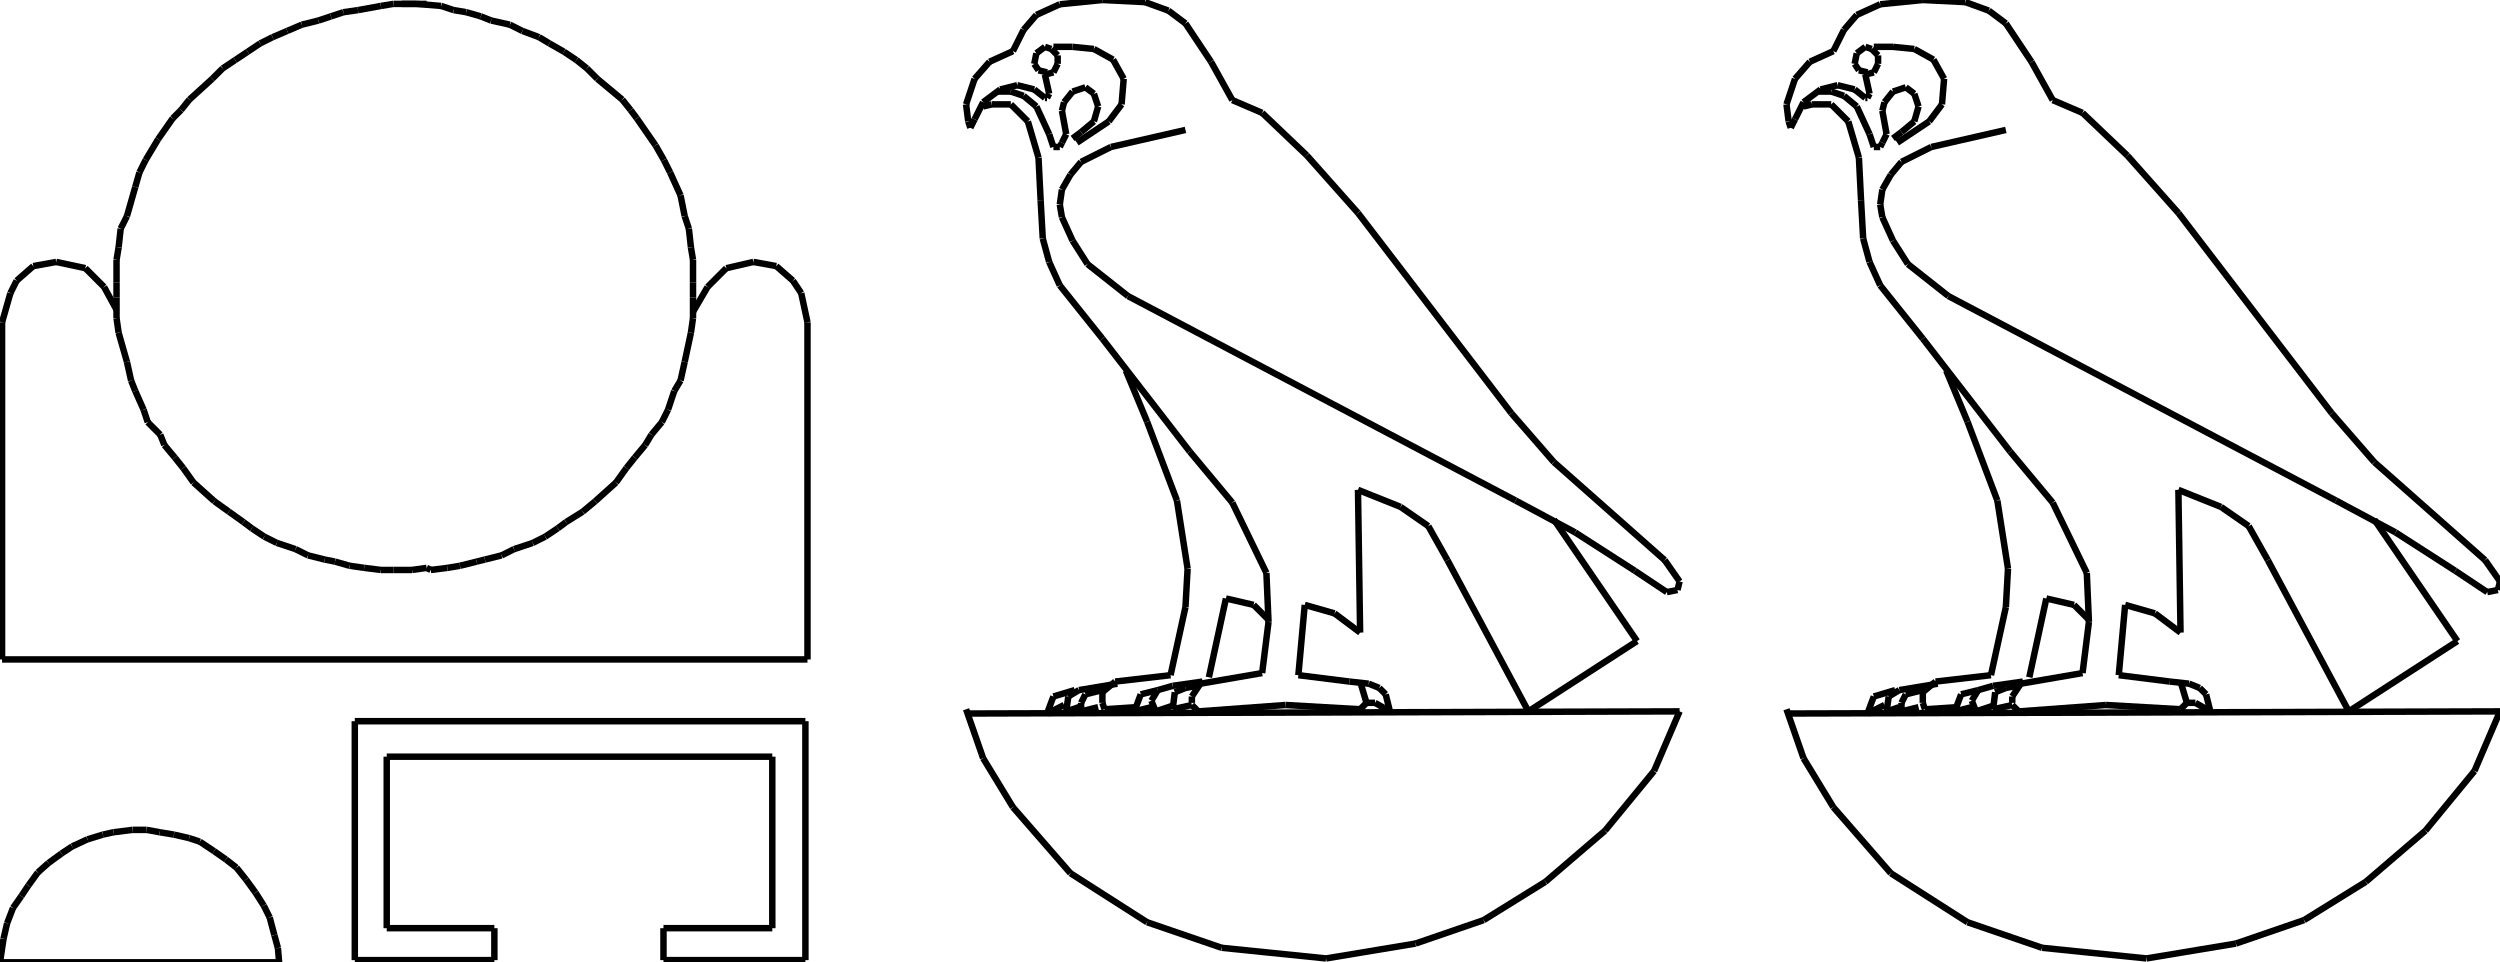 <?xml version="1.0" encoding="iso-8859-1"?>
<!-- Generator: Adobe Illustrator 16.0.1, SVG Export Plug-In . SVG Version: 6.00 Build 0)  -->
<!DOCTYPE svg PUBLIC "-//W3C//DTD SVG 1.1//EN" "http://www.w3.org/Graphics/SVG/1.1/DTD/svg11.dtd">
<svg version="1.1" id="Ebene_1" xmlns="http://www.w3.org/2000/svg" xmlns:xlink="http://www.w3.org/1999/xlink" x="0px" y="0px"
	 width="386.339px" height="148.713px" viewBox="0 0 386.339 148.713" style="enable-background:new 0 0 386.339 148.713;"
	 xml:space="preserve">
<g>
	<line style="fill:none;stroke:#000000;stroke-miterlimit:1;" x1="107.095" y1="48.197" x2="109.346" y2="44.338"/>
	<line style="fill:none;stroke:#000000;stroke-miterlimit:1;" x1="109.346" y1="44.338" x2="112.241" y2="41.443"/>
	<line style="fill:none;stroke:#000000;stroke-miterlimit:1;" x1="112.241" y1="41.443" x2="116.421" y2="40.479"/>
	<line style="fill:none;stroke:#000000;stroke-miterlimit:1;" x1="116.421" y1="40.479" x2="119.959" y2="41.122"/>
	<line style="fill:none;stroke:#000000;stroke-miterlimit:1;" x1="119.959" y1="41.122" x2="122.532" y2="43.373"/>
	<line style="fill:none;stroke:#000000;stroke-miterlimit:1;" x1="122.532" y1="43.373" x2="123.818" y2="45.303"/>
	<line style="fill:none;stroke:#000000;stroke-miterlimit:1;" x1="123.818" y1="45.303" x2="124.783" y2="49.805"/>
	<line style="fill:none;stroke:#000000;stroke-miterlimit:1;" x1="124.783" y1="49.805" x2="124.783" y2="101.906"/>
	<line style="fill:none;stroke:#000000;stroke-miterlimit:1;" x1="124.783" y1="101.906" x2="0.32" y2="101.906"/>
	<line style="fill:none;stroke:#000000;stroke-miterlimit:1;" x1="0.32" y1="101.906" x2="0.32" y2="49.805"/>
	<line style="fill:none;stroke:#000000;stroke-miterlimit:1;" x1="0.32" y1="49.805" x2="1.606" y2="45.303"/>
	<line style="fill:none;stroke:#000000;stroke-miterlimit:1;" x1="1.606" y1="45.303" x2="2.571" y2="43.373"/>
	<line style="fill:none;stroke:#000000;stroke-miterlimit:1;" x1="2.571" y1="43.373" x2="5.145" y2="41.122"/>
	<line style="fill:none;stroke:#000000;stroke-miterlimit:1;" x1="5.145" y1="41.122" x2="8.682" y2="40.479"/>
	<line style="fill:none;stroke:#000000;stroke-miterlimit:1;" x1="8.682" y1="40.479" x2="13.185" y2="41.443"/>
	<line style="fill:none;stroke:#000000;stroke-miterlimit:1;" x1="13.185" y1="41.443" x2="16.079" y2="44.338"/>
	<line style="fill:none;stroke:#000000;stroke-miterlimit:1;" x1="16.079" y1="44.338" x2="18.009" y2="47.875"/>
	<line style="fill:none;stroke:#000000;stroke-miterlimit:1;" x1="65.929" y1="0.599" x2="63.034" y2="0.599"/>
	<line style="fill:none;stroke:#000000;stroke-miterlimit:1;" x1="63.034" y1="0.599" x2="60.783" y2="0.599"/>
	<line style="fill:none;stroke:#000000;stroke-miterlimit:1;" x1="60.783" y1="0.599" x2="58.853" y2="0.92"/>
	<line style="fill:none;stroke:#000000;stroke-miterlimit:1;" x1="58.853" y1="0.92" x2="55.315" y2="1.563"/>
	<line style="fill:none;stroke:#000000;stroke-miterlimit:1;" x1="55.315" y1="1.563" x2="53.064" y2="1.885"/>
	<line style="fill:none;stroke:#000000;stroke-miterlimit:1;" x1="53.064" y1="1.885" x2="51.135" y2="2.528"/>
	<line style="fill:none;stroke:#000000;stroke-miterlimit:1;" x1="51.135" y1="2.528" x2="49.205" y2="3.172"/>
	<line style="fill:none;stroke:#000000;stroke-miterlimit:1;" x1="49.205" y1="3.172" x2="46.632" y2="3.815"/>
	<line style="fill:none;stroke:#000000;stroke-miterlimit:1;" x1="46.632" y1="3.815" x2="44.381" y2="4.78"/>
	<line style="fill:none;stroke:#000000;stroke-miterlimit:1;" x1="44.381" y1="4.78" x2="42.129" y2="5.745"/>
	<line style="fill:none;stroke:#000000;stroke-miterlimit:1;" x1="42.129" y1="5.745" x2="40.2" y2="6.709"/>
	<line style="fill:none;stroke:#000000;stroke-miterlimit:1;" x1="40.2" y1="6.709" x2="38.27" y2="7.996"/>
	<line style="fill:none;stroke:#000000;stroke-miterlimit:1;" x1="38.27" y1="7.996" x2="36.34" y2="9.282"/>
	<line style="fill:none;stroke:#000000;stroke-miterlimit:1;" x1="36.34" y1="9.282" x2="34.411" y2="10.569"/>
	<line style="fill:none;stroke:#000000;stroke-miterlimit:1;" x1="34.411" y1="10.569" x2="32.803" y2="12.177"/>
	<line style="fill:none;stroke:#000000;stroke-miterlimit:1;" x1="32.803" y1="12.177" x2="29.265" y2="15.393"/>
	<line style="fill:none;stroke:#000000;stroke-miterlimit:1;" x1="29.265" y1="15.393" x2="27.979" y2="17.001"/>
	<line style="fill:none;stroke:#000000;stroke-miterlimit:1;" x1="27.979" y1="17.001" x2="26.692" y2="18.288"/>
	<line style="fill:none;stroke:#000000;stroke-miterlimit:1;" x1="26.692" y1="18.288" x2="24.441" y2="21.503"/>
	<line style="fill:none;stroke:#000000;stroke-miterlimit:1;" x1="24.441" y1="21.503" x2="22.511" y2="24.72"/>
	<line style="fill:none;stroke:#000000;stroke-miterlimit:1;" x1="22.511" y1="24.72" x2="21.546" y2="26.649"/>
	<line style="fill:none;stroke:#000000;stroke-miterlimit:1;" x1="21.546" y1="26.649" x2="20.903" y2="28.9"/>
	<line style="fill:none;stroke:#000000;stroke-miterlimit:1;" x1="20.903" y1="28.9" x2="19.617" y2="33.403"/>
	<line style="fill:none;stroke:#000000;stroke-miterlimit:1;" x1="19.617" y1="33.403" x2="18.652" y2="35.333"/>
	<line style="fill:none;stroke:#000000;stroke-miterlimit:1;" x1="18.652" y1="35.333" x2="18.33" y2="38.227"/>
	<line style="fill:none;stroke:#000000;stroke-miterlimit:1;" x1="18.33" y1="38.227" x2="18.009" y2="40.157"/>
	<line style="fill:none;stroke:#000000;stroke-miterlimit:1;" x1="18.009" y1="40.157" x2="18.009" y2="43.695"/>
	<line style="fill:none;stroke:#000000;stroke-miterlimit:1;" x1="18.009" y1="43.695" x2="18.009" y2="45.946"/>
	<line style="fill:none;stroke:#000000;stroke-miterlimit:1;" x1="18.009" y1="45.946" x2="18.009" y2="49.162"/>
	<line style="fill:none;stroke:#000000;stroke-miterlimit:1;" x1="18.009" y1="49.162" x2="18.33" y2="51.413"/>
	<line style="fill:none;stroke:#000000;stroke-miterlimit:1;" x1="18.33" y1="51.413" x2="19.617" y2="55.916"/>
	<line style="fill:none;stroke:#000000;stroke-miterlimit:1;" x1="19.617" y1="55.916" x2="20.26" y2="58.81"/>
	<line style="fill:none;stroke:#000000;stroke-miterlimit:1;" x1="20.26" y1="58.81" x2="20.903" y2="60.418"/>
	<line style="fill:none;stroke:#000000;stroke-miterlimit:1;" x1="20.903" y1="60.418" x2="22.189" y2="63.313"/>
	<line style="fill:none;stroke:#000000;stroke-miterlimit:1;" x1="22.189" y1="63.313" x2="22.833" y2="65.243"/>
	<line style="fill:none;stroke:#000000;stroke-miterlimit:1;" x1="22.833" y1="65.243" x2="24.763" y2="67.172"/>
	<line style="fill:none;stroke:#000000;stroke-miterlimit:1;" x1="24.763" y1="67.172" x2="25.406" y2="68.78"/>
	<line style="fill:none;stroke:#000000;stroke-miterlimit:1;" x1="25.406" y1="68.78" x2="27.014" y2="70.71"/>
	<line style="fill:none;stroke:#000000;stroke-miterlimit:1;" x1="27.014" y1="70.71" x2="28.3" y2="72.318"/>
	<line style="fill:none;stroke:#000000;stroke-miterlimit:1;" x1="28.3" y1="72.318" x2="29.908" y2="74.569"/>
	<line style="fill:none;stroke:#000000;stroke-miterlimit:1;" x1="29.908" y1="74.569" x2="33.125" y2="77.463"/>
	<line style="fill:none;stroke:#000000;stroke-miterlimit:1;" x1="33.125" y1="77.463" x2="35.375" y2="79.072"/>
	<line style="fill:none;stroke:#000000;stroke-miterlimit:1;" x1="35.375" y1="79.072" x2="37.627" y2="80.68"/>
	<line style="fill:none;stroke:#000000;stroke-miterlimit:1;" x1="37.627" y1="80.68" x2="38.914" y2="81.645"/>
	<line style="fill:none;stroke:#000000;stroke-miterlimit:1;" x1="38.914" y1="81.645" x2="40.843" y2="82.932"/>
	<line style="fill:none;stroke:#000000;stroke-miterlimit:1;" x1="40.843" y1="82.932" x2="42.773" y2="83.896"/>
	<line style="fill:none;stroke:#000000;stroke-miterlimit:1;" x1="42.773" y1="83.896" x2="45.667" y2="84.861"/>
	<line style="fill:none;stroke:#000000;stroke-miterlimit:1;" x1="45.667" y1="84.861" x2="47.597" y2="85.826"/>
	<line style="fill:none;stroke:#000000;stroke-miterlimit:1;" x1="47.597" y1="85.826" x2="50.17" y2="86.469"/>
	<line style="fill:none;stroke:#000000;stroke-miterlimit:1;" x1="50.17" y1="86.469" x2="51.778" y2="86.791"/>
	<line style="fill:none;stroke:#000000;stroke-miterlimit:1;" x1="51.778" y1="86.791" x2="54.029" y2="87.434"/>
	<line style="fill:none;stroke:#000000;stroke-miterlimit:1;" x1="54.029" y1="87.434" x2="56.28" y2="87.756"/>
	<line style="fill:none;stroke:#000000;stroke-miterlimit:1;" x1="56.28" y1="87.756" x2="58.853" y2="88.076"/>
	<line style="fill:none;stroke:#000000;stroke-miterlimit:1;" x1="58.853" y1="88.076" x2="60.783" y2="88.076"/>
	<line style="fill:none;stroke:#000000;stroke-miterlimit:1;" x1="60.783" y1="88.076" x2="63.677" y2="88.076"/>
	<line style="fill:none;stroke:#000000;stroke-miterlimit:1;" x1="63.677" y1="88.076" x2="65.929" y2="87.756"/>
	<line style="fill:none;stroke:#000000;stroke-miterlimit:1;" x1="65.929" y1="87.756" x2="66.572" y2="88.076"/>
	<line style="fill:none;stroke:#000000;stroke-miterlimit:1;" x1="66.572" y1="88.076" x2="69.145" y2="87.756"/>
	<line style="fill:none;stroke:#000000;stroke-miterlimit:1;" x1="69.145" y1="87.756" x2="71.074" y2="87.434"/>
	<line style="fill:none;stroke:#000000;stroke-miterlimit:1;" x1="71.074" y1="87.434" x2="73.647" y2="86.791"/>
	<line style="fill:none;stroke:#000000;stroke-miterlimit:1;" x1="73.647" y1="86.791" x2="74.934" y2="86.469"/>
	<line style="fill:none;stroke:#000000;stroke-miterlimit:1;" x1="74.934" y1="86.469" x2="77.507" y2="85.826"/>
	<line style="fill:none;stroke:#000000;stroke-miterlimit:1;" x1="77.507" y1="85.826" x2="79.437" y2="84.861"/>
	<line style="fill:none;stroke:#000000;stroke-miterlimit:1;" x1="79.437" y1="84.861" x2="82.331" y2="83.896"/>
	<line style="fill:none;stroke:#000000;stroke-miterlimit:1;" x1="82.331" y1="83.896" x2="84.26" y2="82.932"/>
	<line style="fill:none;stroke:#000000;stroke-miterlimit:1;" x1="84.26" y1="82.932" x2="86.19" y2="81.645"/>
	<line style="fill:none;stroke:#000000;stroke-miterlimit:1;" x1="86.19" y1="81.645" x2="87.477" y2="80.68"/>
	<line style="fill:none;stroke:#000000;stroke-miterlimit:1;" x1="87.477" y1="80.68" x2="90.049" y2="79.072"/>
	<line style="fill:none;stroke:#000000;stroke-miterlimit:1;" x1="90.049" y1="79.072" x2="91.979" y2="77.463"/>
	<line style="fill:none;stroke:#000000;stroke-miterlimit:1;" x1="91.979" y1="77.463" x2="95.195" y2="74.569"/>
	<line style="fill:none;stroke:#000000;stroke-miterlimit:1;" x1="95.195" y1="74.569" x2="96.803" y2="72.318"/>
	<line style="fill:none;stroke:#000000;stroke-miterlimit:1;" x1="96.803" y1="72.318" x2="98.09" y2="70.71"/>
	<line style="fill:none;stroke:#000000;stroke-miterlimit:1;" x1="98.09" y1="70.71" x2="99.698" y2="68.78"/>
	<line style="fill:none;stroke:#000000;stroke-miterlimit:1;" x1="99.698" y1="68.78" x2="100.663" y2="67.172"/>
	<line style="fill:none;stroke:#000000;stroke-miterlimit:1;" x1="100.663" y1="67.172" x2="102.271" y2="65.243"/>
	<line style="fill:none;stroke:#000000;stroke-miterlimit:1;" x1="102.271" y1="65.243" x2="103.235" y2="63.313"/>
	<line style="fill:none;stroke:#000000;stroke-miterlimit:1;" x1="103.235" y1="63.313" x2="104.2" y2="60.418"/>
	<line style="fill:none;stroke:#000000;stroke-miterlimit:1;" x1="104.2" y1="60.418" x2="105.165" y2="58.81"/>
	<line style="fill:none;stroke:#000000;stroke-miterlimit:1;" x1="105.165" y1="58.81" x2="105.809" y2="55.916"/>
	<line style="fill:none;stroke:#000000;stroke-miterlimit:1;" x1="105.809" y1="55.916" x2="106.773" y2="51.413"/>
	<line style="fill:none;stroke:#000000;stroke-miterlimit:1;" x1="106.773" y1="51.413" x2="107.095" y2="49.162"/>
	<line style="fill:none;stroke:#000000;stroke-miterlimit:1;" x1="107.095" y1="49.162" x2="107.095" y2="45.946"/>
	<line style="fill:none;stroke:#000000;stroke-miterlimit:1;" x1="107.095" y1="45.946" x2="107.095" y2="43.695"/>
	<line style="fill:none;stroke:#000000;stroke-miterlimit:1;" x1="107.095" y1="43.695" x2="107.095" y2="40.157"/>
	<line style="fill:none;stroke:#000000;stroke-miterlimit:1;" x1="107.095" y1="40.157" x2="106.773" y2="38.227"/>
	<line style="fill:none;stroke:#000000;stroke-miterlimit:1;" x1="106.773" y1="38.227" x2="106.452" y2="35.333"/>
	<line style="fill:none;stroke:#000000;stroke-miterlimit:1;" x1="106.452" y1="35.333" x2="105.809" y2="33.403"/>
	<line style="fill:none;stroke:#000000;stroke-miterlimit:1;" x1="105.809" y1="33.403" x2="105.165" y2="30.187"/>
	<line style="fill:none;stroke:#000000;stroke-miterlimit:1;" x1="105.165" y1="30.187" x2="103.557" y2="26.649"/>
	<line style="fill:none;stroke:#000000;stroke-miterlimit:1;" x1="103.557" y1="26.649" x2="102.592" y2="24.72"/>
	<line style="fill:none;stroke:#000000;stroke-miterlimit:1;" x1="102.592" y1="24.72" x2="101.306" y2="22.468"/>
	<line style="fill:none;stroke:#000000;stroke-miterlimit:1;" x1="101.306" y1="22.468" x2="98.411" y2="18.288"/>
	<line style="fill:none;stroke:#000000;stroke-miterlimit:1;" x1="98.411" y1="18.288" x2="97.446" y2="17.001"/>
	<line style="fill:none;stroke:#000000;stroke-miterlimit:1;" x1="97.446" y1="17.001" x2="96.16" y2="15.393"/>
	<line style="fill:none;stroke:#000000;stroke-miterlimit:1;" x1="96.16" y1="15.393" x2="92.301" y2="12.177"/>
	<line style="fill:none;stroke:#000000;stroke-miterlimit:1;" x1="92.301" y1="12.177" x2="90.693" y2="10.569"/>
	<line style="fill:none;stroke:#000000;stroke-miterlimit:1;" x1="90.693" y1="10.569" x2="89.084" y2="9.282"/>
	<line style="fill:none;stroke:#000000;stroke-miterlimit:1;" x1="89.084" y1="9.282" x2="87.155" y2="7.996"/>
	<line style="fill:none;stroke:#000000;stroke-miterlimit:1;" x1="87.155" y1="7.996" x2="84.904" y2="6.709"/>
	<line style="fill:none;stroke:#000000;stroke-miterlimit:1;" x1="84.904" y1="6.709" x2="83.295" y2="5.745"/>
	<line style="fill:none;stroke:#000000;stroke-miterlimit:1;" x1="83.295" y1="5.745" x2="80.723" y2="4.78"/>
	<line style="fill:none;stroke:#000000;stroke-miterlimit:1;" x1="80.723" y1="4.78" x2="78.793" y2="3.815"/>
	<line style="fill:none;stroke:#000000;stroke-miterlimit:1;" x1="78.793" y1="3.815" x2="75.898" y2="3.172"/>
	<line style="fill:none;stroke:#000000;stroke-miterlimit:1;" x1="75.898" y1="3.172" x2="74.291" y2="2.528"/>
	<line style="fill:none;stroke:#000000;stroke-miterlimit:1;" x1="74.291" y1="2.528" x2="72.039" y2="1.885"/>
	<line style="fill:none;stroke:#000000;stroke-miterlimit:1;" x1="72.039" y1="1.885" x2="70.109" y2="1.563"/>
	<line style="fill:none;stroke:#000000;stroke-miterlimit:1;" x1="70.109" y1="1.563" x2="68.18" y2="0.92"/>
	<line style="fill:none;stroke:#000000;stroke-miterlimit:1;" x1="68.18" y1="0.92" x2="64.321" y2="0.599"/>
	<line style="fill:none;stroke:#000000;stroke-miterlimit:1;" x1="64.321" y1="0.599" x2="62.069" y2="0.599"/>
	<line style="fill:none;stroke:#000000;stroke-miterlimit:1;" x1="149.625" y1="110.264" x2="259.558" y2="109.934"/>
	<line style="fill:none;stroke:#000000;stroke-miterlimit:1;" x1="259.558" y1="109.934" x2="255.608" y2="119.15"/>
	<line style="fill:none;stroke:#000000;stroke-miterlimit:1;" x1="255.608" y1="119.15" x2="248.038" y2="128.365"/>
	<line style="fill:none;stroke:#000000;stroke-miterlimit:1;" x1="248.038" y1="128.365" x2="238.822" y2="136.266"/>
	<line style="fill:none;stroke:#000000;stroke-miterlimit:1;" x1="238.822" y1="136.266" x2="229.277" y2="142.189"/>
	<line style="fill:none;stroke:#000000;stroke-miterlimit:1;" x1="229.277" y1="142.189" x2="218.744" y2="145.811"/>
	<line style="fill:none;stroke:#000000;stroke-miterlimit:1;" x1="218.744" y1="145.811" x2="204.921" y2="148.113"/>
	<line style="fill:none;stroke:#000000;stroke-miterlimit:1;" x1="204.921" y1="148.113" x2="188.792" y2="146.469"/>
	<line style="fill:none;stroke:#000000;stroke-miterlimit:1;" x1="188.792" y1="146.469" x2="177.272" y2="142.52"/>
	<line style="fill:none;stroke:#000000;stroke-miterlimit:1;" x1="177.272" y1="142.52" x2="165.423" y2="134.949"/>
	<line style="fill:none;stroke:#000000;stroke-miterlimit:1;" x1="165.423" y1="134.949" x2="156.536" y2="124.744"/>
	<line style="fill:none;stroke:#000000;stroke-miterlimit:1;" x1="156.536" y1="124.744" x2="151.928" y2="117.174"/>
	<line style="fill:none;stroke:#000000;stroke-miterlimit:1;" x1="151.928" y1="117.174" x2="149.295" y2="109.605"/>
	<line style="fill:none;stroke:#000000;stroke-miterlimit:1;" x1="183.197" y1="20.078" x2="171.677" y2="22.711"/>
	<line style="fill:none;stroke:#000000;stroke-miterlimit:1;" x1="171.677" y1="22.711" x2="167.069" y2="25.015"/>
	<line style="fill:none;stroke:#000000;stroke-miterlimit:1;" x1="167.069" y1="25.015" x2="165.423" y2="26.99"/>
	<line style="fill:none;stroke:#000000;stroke-miterlimit:1;" x1="165.423" y1="26.99" x2="164.106" y2="29.293"/>
	<line style="fill:none;stroke:#000000;stroke-miterlimit:1;" x1="164.106" y1="29.293" x2="163.777" y2="31.598"/>
	<line style="fill:none;stroke:#000000;stroke-miterlimit:1;" x1="163.777" y1="31.598" x2="164.106" y2="33.573"/>
	<line style="fill:none;stroke:#000000;stroke-miterlimit:1;" x1="164.106" y1="33.573" x2="165.752" y2="37.193"/>
	<line style="fill:none;stroke:#000000;stroke-miterlimit:1;" x1="165.752" y1="37.193" x2="168.057" y2="40.813"/>
	<line style="fill:none;stroke:#000000;stroke-miterlimit:1;" x1="168.057" y1="40.813" x2="174.31" y2="45.751"/>
	<line style="fill:none;stroke:#000000;stroke-miterlimit:1;" x1="174.31" y1="45.751" x2="234.214" y2="77.348"/>
	<line style="fill:none;stroke:#000000;stroke-miterlimit:1;" x1="234.214" y1="77.348" x2="243.43" y2="82.285"/>
	<line style="fill:none;stroke:#000000;stroke-miterlimit:1;" x1="243.43" y1="82.285" x2="252.646" y2="88.211"/>
	<line style="fill:none;stroke:#000000;stroke-miterlimit:1;" x1="252.646" y1="88.211" x2="257.583" y2="91.502"/>
	<line style="fill:none;stroke:#000000;stroke-miterlimit:1;" x1="257.583" y1="91.502" x2="259.229" y2="91.172"/>
	<line style="fill:none;stroke:#000000;stroke-miterlimit:1;" x1="259.229" y1="91.172" x2="259.558" y2="89.855"/>
	<line style="fill:none;stroke:#000000;stroke-miterlimit:1;" x1="259.558" y1="89.855" x2="257.254" y2="86.564"/>
	<line style="fill:none;stroke:#000000;stroke-miterlimit:1;" x1="257.254" y1="86.564" x2="240.139" y2="71.424"/>
	<line style="fill:none;stroke:#000000;stroke-miterlimit:1;" x1="240.139" y1="71.424" x2="233.556" y2="63.854"/>
	<line style="fill:none;stroke:#000000;stroke-miterlimit:1;" x1="233.556" y1="63.854" x2="209.857" y2="32.914"/>
	<line style="fill:none;stroke:#000000;stroke-miterlimit:1;" x1="209.857" y1="32.914" x2="201.958" y2="24.027"/>
	<line style="fill:none;stroke:#000000;stroke-miterlimit:1;" x1="201.958" y1="24.027" x2="195.046" y2="17.444"/>
	<line style="fill:none;stroke:#000000;stroke-miterlimit:1;" x1="195.046" y1="17.444" x2="190.438" y2="15.47"/>
	<line style="fill:none;stroke:#000000;stroke-miterlimit:1;" x1="190.438" y1="15.47" x2="187.146" y2="9.545"/>
	<line style="fill:none;stroke:#000000;stroke-miterlimit:1;" x1="187.146" y1="9.545" x2="183.197" y2="3.621"/>
	<line style="fill:none;stroke:#000000;stroke-miterlimit:1;" x1="183.197" y1="3.621" x2="180.564" y2="1.646"/>
	<line style="fill:none;stroke:#000000;stroke-miterlimit:1;" x1="180.564" y1="1.646" x2="176.943" y2="0.329"/>
	<line style="fill:none;stroke:#000000;stroke-miterlimit:1;" x1="176.943" y1="0.329" x2="170.36" y2="0"/>
	<line style="fill:none;stroke:#000000;stroke-miterlimit:1;" x1="170.36" y1="0" x2="163.777" y2="0.658"/>
	<line style="fill:none;stroke:#000000;stroke-miterlimit:1;" x1="163.777" y1="0.658" x2="160.157" y2="2.304"/>
	<line style="fill:none;stroke:#000000;stroke-miterlimit:1;" x1="160.157" y1="2.304" x2="158.182" y2="4.608"/>
	<line style="fill:none;stroke:#000000;stroke-miterlimit:1;" x1="158.182" y1="4.608" x2="156.536" y2="7.899"/>
	<line style="fill:none;stroke:#000000;stroke-miterlimit:1;" x1="156.536" y1="7.899" x2="152.916" y2="9.545"/>
	<line style="fill:none;stroke:#000000;stroke-miterlimit:1;" x1="152.916" y1="9.545" x2="150.612" y2="12.178"/>
	<line style="fill:none;stroke:#000000;stroke-miterlimit:1;" x1="150.612" y1="12.178" x2="149.295" y2="16.128"/>
	<line style="fill:none;stroke:#000000;stroke-miterlimit:1;" x1="149.295" y1="16.128" x2="149.625" y2="18.761"/>
	<line style="fill:none;stroke:#000000;stroke-miterlimit:1;" x1="149.625" y1="18.761" x2="149.954" y2="19.749"/>
	<line style="fill:none;stroke:#000000;stroke-miterlimit:1;" x1="149.954" y1="19.749" x2="150.612" y2="18.432"/>
	<line style="fill:none;stroke:#000000;stroke-miterlimit:1;" x1="150.612" y1="18.432" x2="151.928" y2="15.799"/>
	<line style="fill:none;stroke:#000000;stroke-miterlimit:1;" x1="151.928" y1="15.799" x2="154.562" y2="13.824"/>
	<line style="fill:none;stroke:#000000;stroke-miterlimit:1;" x1="154.562" y1="13.824" x2="157.195" y2="13.166"/>
	<line style="fill:none;stroke:#000000;stroke-miterlimit:1;" x1="157.195" y1="13.166" x2="159.828" y2="13.824"/>
	<line style="fill:none;stroke:#000000;stroke-miterlimit:1;" x1="159.828" y1="13.824" x2="161.474" y2="15.141"/>
	<line style="fill:none;stroke:#000000;stroke-miterlimit:1;" x1="161.474" y1="15.141" x2="161.803" y2="15.141"/>
	<line style="fill:none;stroke:#000000;stroke-miterlimit:1;" x1="161.803" y1="15.141" x2="162.132" y2="14.482"/>
	<line style="fill:none;stroke:#000000;stroke-miterlimit:1;" x1="162.132" y1="14.482" x2="161.474" y2="11.52"/>
	<line style="fill:none;stroke:#000000;stroke-miterlimit:1;" x1="161.474" y1="11.52" x2="162.79" y2="11.191"/>
	<line style="fill:none;stroke:#000000;stroke-miterlimit:1;" x1="162.79" y1="11.191" x2="163.448" y2="9.874"/>
	<line style="fill:none;stroke:#000000;stroke-miterlimit:1;" x1="163.448" y1="9.874" x2="163.448" y2="8.558"/>
	<line style="fill:none;stroke:#000000;stroke-miterlimit:1;" x1="163.448" y1="8.558" x2="162.461" y2="7.57"/>
	<line style="fill:none;stroke:#000000;stroke-miterlimit:1;" x1="162.461" y1="7.57" x2="161.474" y2="7.241"/>
	<line style="fill:none;stroke:#000000;stroke-miterlimit:1;" x1="161.474" y1="7.241" x2="160.157" y2="8.229"/>
	<line style="fill:none;stroke:#000000;stroke-miterlimit:1;" x1="160.157" y1="8.229" x2="159.828" y2="9.874"/>
	<line style="fill:none;stroke:#000000;stroke-miterlimit:1;" x1="159.828" y1="9.874" x2="160.486" y2="10.862"/>
	<line style="fill:none;stroke:#000000;stroke-miterlimit:1;" x1="160.486" y1="10.862" x2="161.803" y2="11.191"/>
	<line style="fill:none;stroke:#000000;stroke-miterlimit:1;" x1="162.79" y1="7.241" x2="165.752" y2="7.241"/>
	<line style="fill:none;stroke:#000000;stroke-miterlimit:1;" x1="165.752" y1="7.241" x2="169.044" y2="7.57"/>
	<line style="fill:none;stroke:#000000;stroke-miterlimit:1;" x1="169.044" y1="7.57" x2="172.006" y2="9.216"/>
	<line style="fill:none;stroke:#000000;stroke-miterlimit:1;" x1="172.006" y1="9.216" x2="173.652" y2="12.178"/>
	<line style="fill:none;stroke:#000000;stroke-miterlimit:1;" x1="173.652" y1="12.178" x2="173.323" y2="16.128"/>
	<line style="fill:none;stroke:#000000;stroke-miterlimit:1;" x1="173.323" y1="16.128" x2="171.348" y2="18.761"/>
	<line style="fill:none;stroke:#000000;stroke-miterlimit:1;" x1="171.348" y1="18.761" x2="166.411" y2="22.052"/>
	<line style="fill:none;stroke:#000000;stroke-miterlimit:1;" x1="165.752" y1="21.394" x2="167.069" y2="20.407"/>
	<line style="fill:none;stroke:#000000;stroke-miterlimit:1;" x1="167.069" y1="20.407" x2="169.044" y2="18.761"/>
	<line style="fill:none;stroke:#000000;stroke-miterlimit:1;" x1="169.044" y1="18.761" x2="169.702" y2="16.457"/>
	<line style="fill:none;stroke:#000000;stroke-miterlimit:1;" x1="169.702" y1="16.457" x2="169.044" y2="14.482"/>
	<line style="fill:none;stroke:#000000;stroke-miterlimit:1;" x1="169.044" y1="14.482" x2="167.727" y2="13.495"/>
	<line style="fill:none;stroke:#000000;stroke-miterlimit:1;" x1="167.727" y1="13.495" x2="165.752" y2="14.153"/>
	<line style="fill:none;stroke:#000000;stroke-miterlimit:1;" x1="165.752" y1="14.153" x2="164.436" y2="15.799"/>
	<line style="fill:none;stroke:#000000;stroke-miterlimit:1;" x1="164.436" y1="15.799" x2="164.106" y2="17.115"/>
	<line style="fill:none;stroke:#000000;stroke-miterlimit:1;" x1="164.106" y1="17.115" x2="164.765" y2="20.736"/>
	<line style="fill:none;stroke:#000000;stroke-miterlimit:1;" x1="164.765" y1="20.736" x2="164.106" y2="22.052"/>
	<line style="fill:none;stroke:#000000;stroke-miterlimit:1;" x1="164.106" y1="22.052" x2="163.777" y2="22.711"/>
	<line style="fill:none;stroke:#000000;stroke-miterlimit:1;" x1="163.777" y1="22.711" x2="162.79" y2="22.711"/>
	<line style="fill:none;stroke:#000000;stroke-miterlimit:1;" x1="162.79" y1="22.711" x2="162.132" y2="20.736"/>
	<line style="fill:none;stroke:#000000;stroke-miterlimit:1;" x1="162.132" y1="20.736" x2="160.157" y2="16.457"/>
	<line style="fill:none;stroke:#000000;stroke-miterlimit:1;" x1="160.157" y1="16.457" x2="158.182" y2="14.812"/>
	<line style="fill:none;stroke:#000000;stroke-miterlimit:1;" x1="158.182" y1="14.812" x2="156.207" y2="14.153"/>
	<line style="fill:none;stroke:#000000;stroke-miterlimit:1;" x1="156.207" y1="14.153" x2="154.232" y2="14.153"/>
	<line style="fill:none;stroke:#000000;stroke-miterlimit:1;" x1="151.928" y1="16.457" x2="153.245" y2="16.128"/>
	<line style="fill:none;stroke:#000000;stroke-miterlimit:1;" x1="153.245" y1="16.128" x2="156.207" y2="16.128"/>
	<line style="fill:none;stroke:#000000;stroke-miterlimit:1;" x1="156.207" y1="16.128" x2="158.84" y2="18.761"/>
	<line style="fill:none;stroke:#000000;stroke-miterlimit:1;" x1="158.84" y1="18.761" x2="160.486" y2="24.356"/>
	<line style="fill:none;stroke:#000000;stroke-miterlimit:1;" x1="160.486" y1="24.356" x2="160.815" y2="30.939"/>
	<line style="fill:none;stroke:#000000;stroke-miterlimit:1;" x1="160.815" y1="30.939" x2="161.145" y2="36.864"/>
	<line style="fill:none;stroke:#000000;stroke-miterlimit:1;" x1="161.145" y1="36.864" x2="162.132" y2="40.484"/>
	<line style="fill:none;stroke:#000000;stroke-miterlimit:1;" x1="162.132" y1="40.484" x2="163.777" y2="44.105"/>
	<line style="fill:none;stroke:#000000;stroke-miterlimit:1;" x1="163.777" y1="44.105" x2="170.36" y2="52.333"/>
	<line style="fill:none;stroke:#000000;stroke-miterlimit:1;" x1="170.36" y1="52.333" x2="183.855" y2="69.778"/>
	<line style="fill:none;stroke:#000000;stroke-miterlimit:1;" x1="183.855" y1="69.778" x2="190.438" y2="77.678"/>
	<line style="fill:none;stroke:#000000;stroke-miterlimit:1;" x1="190.438" y1="77.678" x2="195.704" y2="88.539"/>
	<line style="fill:none;stroke:#000000;stroke-miterlimit:1;" x1="195.704" y1="88.539" x2="196.033" y2="96.109"/>
	<line style="fill:none;stroke:#000000;stroke-miterlimit:1;" x1="196.033" y1="96.109" x2="195.046" y2="104.01"/>
	<line style="fill:none;stroke:#000000;stroke-miterlimit:1;" x1="195.046" y1="104.01" x2="185.501" y2="105.654"/>
	<line style="fill:none;stroke:#000000;stroke-miterlimit:1;" x1="185.501" y1="105.654" x2="184.185" y2="107.629"/>
	<line style="fill:none;stroke:#000000;stroke-miterlimit:1;" x1="184.185" y1="107.629" x2="184.185" y2="108.617"/>
	<line style="fill:none;stroke:#000000;stroke-miterlimit:1;" x1="184.843" y1="105.984" x2="183.197" y2="106.312"/>
	<line style="fill:none;stroke:#000000;stroke-miterlimit:1;" x1="183.197" y1="106.312" x2="181.551" y2="106.971"/>
	<line style="fill:none;stroke:#000000;stroke-miterlimit:1;" x1="181.551" y1="106.971" x2="181.222" y2="109.605"/>
	<line style="fill:none;stroke:#000000;stroke-miterlimit:1;" x1="181.222" y1="109.605" x2="184.185" y2="108.945"/>
	<line style="fill:none;stroke:#000000;stroke-miterlimit:1;" x1="184.185" y1="108.945" x2="185.172" y2="109.934"/>
	<line style="fill:none;stroke:#000000;stroke-miterlimit:1;" x1="185.172" y1="109.934" x2="198.667" y2="108.945"/>
	<line style="fill:none;stroke:#000000;stroke-miterlimit:1;" x1="198.667" y1="108.945" x2="210.187" y2="109.605"/>
	<line style="fill:none;stroke:#000000;stroke-miterlimit:1;" x1="210.187" y1="109.605" x2="211.174" y2="108.617"/>
	<line style="fill:none;stroke:#000000;stroke-miterlimit:1;" x1="211.174" y1="108.617" x2="210.187" y2="105.326"/>
	<line style="fill:none;stroke:#000000;stroke-miterlimit:1;" x1="211.174" y1="108.617" x2="212.491" y2="108.617"/>
	<line style="fill:none;stroke:#000000;stroke-miterlimit:1;" x1="212.491" y1="108.617" x2="214.795" y2="109.934"/>
	<line style="fill:none;stroke:#000000;stroke-miterlimit:1;" x1="214.795" y1="109.934" x2="214.137" y2="107.301"/>
	<line style="fill:none;stroke:#000000;stroke-miterlimit:1;" x1="214.137" y1="107.301" x2="213.149" y2="106.312"/>
	<line style="fill:none;stroke:#000000;stroke-miterlimit:1;" x1="213.149" y1="106.312" x2="211.503" y2="105.654"/>
	<line style="fill:none;stroke:#000000;stroke-miterlimit:1;" x1="211.503" y1="105.654" x2="208.541" y2="105.326"/>
	<line style="fill:none;stroke:#000000;stroke-miterlimit:1;" x1="208.541" y1="105.326" x2="200.642" y2="104.338"/>
	<line style="fill:none;stroke:#000000;stroke-miterlimit:1;" x1="200.642" y1="104.338" x2="201.629" y2="93.477"/>
	<line style="fill:none;stroke:#000000;stroke-miterlimit:1;" x1="201.629" y1="93.477" x2="206.237" y2="94.793"/>
	<line style="fill:none;stroke:#000000;stroke-miterlimit:1;" x1="206.237" y1="94.793" x2="210.187" y2="97.756"/>
	<line style="fill:none;stroke:#000000;stroke-miterlimit:1;" x1="210.187" y1="97.756" x2="209.857" y2="75.703"/>
	<line style="fill:none;stroke:#000000;stroke-miterlimit:1;" x1="209.857" y1="75.703" x2="216.44" y2="78.336"/>
	<line style="fill:none;stroke:#000000;stroke-miterlimit:1;" x1="216.44" y1="78.336" x2="220.72" y2="81.299"/>
	<line style="fill:none;stroke:#000000;stroke-miterlimit:1;" x1="220.72" y1="81.299" x2="223.682" y2="86.564"/>
	<line style="fill:none;stroke:#000000;stroke-miterlimit:1;" x1="223.682" y1="86.564" x2="236.188" y2="109.934"/>
	<line style="fill:none;stroke:#000000;stroke-miterlimit:1;" x1="236.188" y1="109.934" x2="252.976" y2="99.072"/>
	<line style="fill:none;stroke:#000000;stroke-miterlimit:1;" x1="252.976" y1="99.072" x2="240.139" y2="80.311"/>
	<line style="fill:none;stroke:#000000;stroke-miterlimit:1;" x1="186.817" y1="104.668" x2="189.451" y2="92.488"/>
	<line style="fill:none;stroke:#000000;stroke-miterlimit:1;" x1="189.451" y1="92.488" x2="193.729" y2="93.477"/>
	<line style="fill:none;stroke:#000000;stroke-miterlimit:1;" x1="193.729" y1="93.477" x2="196.033" y2="95.781"/>
	<line style="fill:none;stroke:#000000;stroke-miterlimit:1;" x1="185.83" y1="105.326" x2="181.222" y2="105.984"/>
	<line style="fill:none;stroke:#000000;stroke-miterlimit:1;" x1="181.222" y1="105.984" x2="178.918" y2="106.643"/>
	<line style="fill:none;stroke:#000000;stroke-miterlimit:1;" x1="178.918" y1="106.643" x2="177.931" y2="108.287"/>
	<line style="fill:none;stroke:#000000;stroke-miterlimit:1;" x1="177.931" y1="108.287" x2="178.589" y2="109.934"/>
	<line style="fill:none;stroke:#000000;stroke-miterlimit:1;" x1="178.589" y1="109.934" x2="181.551" y2="108.945"/>
	<line style="fill:none;stroke:#000000;stroke-miterlimit:1;" x1="178.918" y1="106.643" x2="176.285" y2="107.301"/>
	<line style="fill:none;stroke:#000000;stroke-miterlimit:1;" x1="176.285" y1="107.301" x2="175.297" y2="109.934"/>
	<line style="fill:none;stroke:#000000;stroke-miterlimit:1;" x1="175.297" y1="109.934" x2="177.931" y2="109.275"/>
	<line style="fill:none;stroke:#000000;stroke-miterlimit:1;" x1="173.981" y1="57.271" x2="177.272" y2="65.17"/>
	<line style="fill:none;stroke:#000000;stroke-miterlimit:1;" x1="177.272" y1="65.17" x2="181.88" y2="77.348"/>
	<line style="fill:none;stroke:#000000;stroke-miterlimit:1;" x1="181.88" y1="77.348" x2="183.526" y2="87.881"/>
	<line style="fill:none;stroke:#000000;stroke-miterlimit:1;" x1="183.526" y1="87.881" x2="183.197" y2="93.805"/>
	<line style="fill:none;stroke:#000000;stroke-miterlimit:1;" x1="183.197" y1="93.805" x2="180.893" y2="104.338"/>
	<line style="fill:none;stroke:#000000;stroke-miterlimit:1;" x1="180.893" y1="104.338" x2="172.335" y2="105.326"/>
	<line style="fill:none;stroke:#000000;stroke-miterlimit:1;" x1="172.335" y1="105.326" x2="170.36" y2="106.971"/>
	<line style="fill:none;stroke:#000000;stroke-miterlimit:1;" x1="170.36" y1="106.971" x2="170.36" y2="108.617"/>
	<line style="fill:none;stroke:#000000;stroke-miterlimit:1;" x1="170.36" y1="108.617" x2="170.689" y2="109.605"/>
	<line style="fill:none;stroke:#000000;stroke-miterlimit:1;" x1="170.689" y1="109.605" x2="175.627" y2="109.275"/>
	<line style="fill:none;stroke:#000000;stroke-miterlimit:1;" x1="170.36" y1="106.643" x2="167.727" y2="107.301"/>
	<line style="fill:none;stroke:#000000;stroke-miterlimit:1;" x1="167.727" y1="107.301" x2="167.069" y2="108.617"/>
	<line style="fill:none;stroke:#000000;stroke-miterlimit:1;" x1="167.069" y1="108.617" x2="167.069" y2="109.934"/>
	<line style="fill:none;stroke:#000000;stroke-miterlimit:1;" x1="167.069" y1="109.934" x2="169.702" y2="109.275"/>
	<line style="fill:none;stroke:#000000;stroke-miterlimit:1;" x1="172.665" y1="105.654" x2="166.74" y2="106.643"/>
	<line style="fill:none;stroke:#000000;stroke-miterlimit:1;" x1="166.74" y1="106.643" x2="165.094" y2="107.629"/>
	<line style="fill:none;stroke:#000000;stroke-miterlimit:1;" x1="165.094" y1="107.629" x2="164.765" y2="109.934"/>
	<line style="fill:none;stroke:#000000;stroke-miterlimit:1;" x1="164.765" y1="109.934" x2="166.74" y2="109.275"/>
	<line style="fill:none;stroke:#000000;stroke-miterlimit:1;" x1="166.082" y1="106.643" x2="162.79" y2="107.629"/>
	<line style="fill:none;stroke:#000000;stroke-miterlimit:1;" x1="162.79" y1="107.629" x2="161.803" y2="110.264"/>
	<line style="fill:none;stroke:#000000;stroke-miterlimit:1;" x1="161.803" y1="110.264" x2="164.436" y2="108.945"/>
	<line style="fill:none;stroke:#000000;stroke-miterlimit:1;" x1="276.405" y1="110.264" x2="386.339" y2="109.934"/>
	<line style="fill:none;stroke:#000000;stroke-miterlimit:1;" x1="386.339" y1="109.934" x2="382.39" y2="119.15"/>
	<line style="fill:none;stroke:#000000;stroke-miterlimit:1;" x1="382.39" y1="119.15" x2="374.819" y2="128.365"/>
	<line style="fill:none;stroke:#000000;stroke-miterlimit:1;" x1="374.819" y1="128.365" x2="365.604" y2="136.266"/>
	<line style="fill:none;stroke:#000000;stroke-miterlimit:1;" x1="365.604" y1="136.266" x2="356.058" y2="142.189"/>
	<line style="fill:none;stroke:#000000;stroke-miterlimit:1;" x1="356.058" y1="142.189" x2="345.525" y2="145.811"/>
	<line style="fill:none;stroke:#000000;stroke-miterlimit:1;" x1="345.525" y1="145.811" x2="331.701" y2="148.113"/>
	<line style="fill:none;stroke:#000000;stroke-miterlimit:1;" x1="331.701" y1="148.113" x2="315.573" y2="146.469"/>
	<line style="fill:none;stroke:#000000;stroke-miterlimit:1;" x1="315.573" y1="146.469" x2="304.054" y2="142.52"/>
	<line style="fill:none;stroke:#000000;stroke-miterlimit:1;" x1="304.054" y1="142.52" x2="292.204" y2="134.949"/>
	<line style="fill:none;stroke:#000000;stroke-miterlimit:1;" x1="292.204" y1="134.949" x2="283.317" y2="124.744"/>
	<line style="fill:none;stroke:#000000;stroke-miterlimit:1;" x1="283.317" y1="124.744" x2="278.709" y2="117.174"/>
	<line style="fill:none;stroke:#000000;stroke-miterlimit:1;" x1="278.709" y1="117.174" x2="276.076" y2="109.605"/>
	<line style="fill:none;stroke:#000000;stroke-miterlimit:1;" x1="309.978" y1="20.078" x2="298.458" y2="22.711"/>
	<line style="fill:none;stroke:#000000;stroke-miterlimit:1;" x1="298.458" y1="22.711" x2="293.85" y2="25.015"/>
	<line style="fill:none;stroke:#000000;stroke-miterlimit:1;" x1="293.85" y1="25.015" x2="292.204" y2="26.99"/>
	<line style="fill:none;stroke:#000000;stroke-miterlimit:1;" x1="292.204" y1="26.99" x2="290.888" y2="29.293"/>
	<line style="fill:none;stroke:#000000;stroke-miterlimit:1;" x1="290.888" y1="29.293" x2="290.559" y2="31.598"/>
	<line style="fill:none;stroke:#000000;stroke-miterlimit:1;" x1="290.559" y1="31.598" x2="290.888" y2="33.573"/>
	<line style="fill:none;stroke:#000000;stroke-miterlimit:1;" x1="290.888" y1="33.573" x2="292.533" y2="37.193"/>
	<line style="fill:none;stroke:#000000;stroke-miterlimit:1;" x1="292.533" y1="37.193" x2="294.837" y2="40.813"/>
	<line style="fill:none;stroke:#000000;stroke-miterlimit:1;" x1="294.837" y1="40.813" x2="301.091" y2="45.751"/>
	<line style="fill:none;stroke:#000000;stroke-miterlimit:1;" x1="301.091" y1="45.751" x2="360.995" y2="77.348"/>
	<line style="fill:none;stroke:#000000;stroke-miterlimit:1;" x1="360.995" y1="77.348" x2="370.211" y2="82.285"/>
	<line style="fill:none;stroke:#000000;stroke-miterlimit:1;" x1="370.211" y1="82.285" x2="379.427" y2="88.211"/>
	<line style="fill:none;stroke:#000000;stroke-miterlimit:1;" x1="379.427" y1="88.211" x2="384.364" y2="91.502"/>
	<line style="fill:none;stroke:#000000;stroke-miterlimit:1;" x1="384.364" y1="91.502" x2="386.01" y2="91.172"/>
	<line style="fill:none;stroke:#000000;stroke-miterlimit:1;" x1="386.01" y1="91.172" x2="386.339" y2="89.855"/>
	<line style="fill:none;stroke:#000000;stroke-miterlimit:1;" x1="386.339" y1="89.855" x2="384.035" y2="86.564"/>
	<line style="fill:none;stroke:#000000;stroke-miterlimit:1;" x1="384.035" y1="86.564" x2="366.92" y2="71.424"/>
	<line style="fill:none;stroke:#000000;stroke-miterlimit:1;" x1="366.92" y1="71.424" x2="360.337" y2="63.854"/>
	<line style="fill:none;stroke:#000000;stroke-miterlimit:1;" x1="360.337" y1="63.854" x2="336.639" y2="32.914"/>
	<line style="fill:none;stroke:#000000;stroke-miterlimit:1;" x1="336.639" y1="32.914" x2="328.739" y2="24.027"/>
	<line style="fill:none;stroke:#000000;stroke-miterlimit:1;" x1="328.739" y1="24.027" x2="321.827" y2="17.444"/>
	<line style="fill:none;stroke:#000000;stroke-miterlimit:1;" x1="321.827" y1="17.444" x2="317.219" y2="15.47"/>
	<line style="fill:none;stroke:#000000;stroke-miterlimit:1;" x1="317.219" y1="15.47" x2="313.928" y2="9.545"/>
	<line style="fill:none;stroke:#000000;stroke-miterlimit:1;" x1="313.928" y1="9.545" x2="309.978" y2="3.621"/>
	<line style="fill:none;stroke:#000000;stroke-miterlimit:1;" x1="309.978" y1="3.621" x2="307.345" y2="1.646"/>
	<line style="fill:none;stroke:#000000;stroke-miterlimit:1;" x1="307.345" y1="1.646" x2="303.725" y2="0.329"/>
	<line style="fill:none;stroke:#000000;stroke-miterlimit:1;" x1="303.725" y1="0.329" x2="297.142" y2="0"/>
	<line style="fill:none;stroke:#000000;stroke-miterlimit:1;" x1="297.142" y1="0" x2="290.559" y2="0.658"/>
	<line style="fill:none;stroke:#000000;stroke-miterlimit:1;" x1="290.559" y1="0.658" x2="286.938" y2="2.304"/>
	<line style="fill:none;stroke:#000000;stroke-miterlimit:1;" x1="286.938" y1="2.304" x2="284.963" y2="4.608"/>
	<line style="fill:none;stroke:#000000;stroke-miterlimit:1;" x1="284.963" y1="4.608" x2="283.317" y2="7.899"/>
	<line style="fill:none;stroke:#000000;stroke-miterlimit:1;" x1="283.317" y1="7.899" x2="279.696" y2="9.545"/>
	<line style="fill:none;stroke:#000000;stroke-miterlimit:1;" x1="279.696" y1="9.545" x2="277.393" y2="12.178"/>
	<line style="fill:none;stroke:#000000;stroke-miterlimit:1;" x1="277.393" y1="12.178" x2="276.076" y2="16.128"/>
	<line style="fill:none;stroke:#000000;stroke-miterlimit:1;" x1="276.076" y1="16.128" x2="276.405" y2="18.761"/>
	<line style="fill:none;stroke:#000000;stroke-miterlimit:1;" x1="276.405" y1="18.761" x2="276.734" y2="19.749"/>
	<line style="fill:none;stroke:#000000;stroke-miterlimit:1;" x1="276.734" y1="19.749" x2="277.393" y2="18.432"/>
	<line style="fill:none;stroke:#000000;stroke-miterlimit:1;" x1="277.393" y1="18.432" x2="278.709" y2="15.799"/>
	<line style="fill:none;stroke:#000000;stroke-miterlimit:1;" x1="278.709" y1="15.799" x2="281.343" y2="13.824"/>
	<line style="fill:none;stroke:#000000;stroke-miterlimit:1;" x1="281.343" y1="13.824" x2="283.976" y2="13.166"/>
	<line style="fill:none;stroke:#000000;stroke-miterlimit:1;" x1="283.976" y1="13.166" x2="286.608" y2="13.824"/>
	<line style="fill:none;stroke:#000000;stroke-miterlimit:1;" x1="286.608" y1="13.824" x2="288.255" y2="15.141"/>
	<line style="fill:none;stroke:#000000;stroke-miterlimit:1;" x1="288.255" y1="15.141" x2="288.584" y2="15.141"/>
	<line style="fill:none;stroke:#000000;stroke-miterlimit:1;" x1="288.584" y1="15.141" x2="288.913" y2="14.482"/>
	<line style="fill:none;stroke:#000000;stroke-miterlimit:1;" x1="288.913" y1="14.482" x2="288.255" y2="11.52"/>
	<line style="fill:none;stroke:#000000;stroke-miterlimit:1;" x1="288.255" y1="11.52" x2="289.571" y2="11.191"/>
	<line style="fill:none;stroke:#000000;stroke-miterlimit:1;" x1="289.571" y1="11.191" x2="290.229" y2="9.874"/>
	<line style="fill:none;stroke:#000000;stroke-miterlimit:1;" x1="290.229" y1="9.874" x2="290.229" y2="8.558"/>
	<line style="fill:none;stroke:#000000;stroke-miterlimit:1;" x1="290.229" y1="8.558" x2="289.242" y2="7.57"/>
	<line style="fill:none;stroke:#000000;stroke-miterlimit:1;" x1="289.242" y1="7.57" x2="288.255" y2="7.241"/>
	<line style="fill:none;stroke:#000000;stroke-miterlimit:1;" x1="288.255" y1="7.241" x2="286.938" y2="8.229"/>
	<line style="fill:none;stroke:#000000;stroke-miterlimit:1;" x1="286.938" y1="8.229" x2="286.608" y2="9.874"/>
	<line style="fill:none;stroke:#000000;stroke-miterlimit:1;" x1="286.608" y1="9.874" x2="287.267" y2="10.862"/>
	<line style="fill:none;stroke:#000000;stroke-miterlimit:1;" x1="287.267" y1="10.862" x2="288.584" y2="11.191"/>
	<line style="fill:none;stroke:#000000;stroke-miterlimit:1;" x1="289.571" y1="7.241" x2="292.533" y2="7.241"/>
	<line style="fill:none;stroke:#000000;stroke-miterlimit:1;" x1="292.533" y1="7.241" x2="295.825" y2="7.57"/>
	<line style="fill:none;stroke:#000000;stroke-miterlimit:1;" x1="295.825" y1="7.57" x2="298.787" y2="9.216"/>
	<line style="fill:none;stroke:#000000;stroke-miterlimit:1;" x1="298.787" y1="9.216" x2="300.433" y2="12.178"/>
	<line style="fill:none;stroke:#000000;stroke-miterlimit:1;" x1="300.433" y1="12.178" x2="300.104" y2="16.128"/>
	<line style="fill:none;stroke:#000000;stroke-miterlimit:1;" x1="300.104" y1="16.128" x2="298.129" y2="18.761"/>
	<line style="fill:none;stroke:#000000;stroke-miterlimit:1;" x1="298.129" y1="18.761" x2="293.191" y2="22.052"/>
	<line style="fill:none;stroke:#000000;stroke-miterlimit:1;" x1="292.533" y1="21.394" x2="293.85" y2="20.407"/>
	<line style="fill:none;stroke:#000000;stroke-miterlimit:1;" x1="293.85" y1="20.407" x2="295.825" y2="18.761"/>
	<line style="fill:none;stroke:#000000;stroke-miterlimit:1;" x1="295.825" y1="18.761" x2="296.483" y2="16.457"/>
	<line style="fill:none;stroke:#000000;stroke-miterlimit:1;" x1="296.483" y1="16.457" x2="295.825" y2="14.482"/>
	<line style="fill:none;stroke:#000000;stroke-miterlimit:1;" x1="295.825" y1="14.482" x2="294.508" y2="13.495"/>
	<line style="fill:none;stroke:#000000;stroke-miterlimit:1;" x1="294.508" y1="13.495" x2="292.533" y2="14.153"/>
	<line style="fill:none;stroke:#000000;stroke-miterlimit:1;" x1="292.533" y1="14.153" x2="291.217" y2="15.799"/>
	<line style="fill:none;stroke:#000000;stroke-miterlimit:1;" x1="291.217" y1="15.799" x2="290.888" y2="17.115"/>
	<line style="fill:none;stroke:#000000;stroke-miterlimit:1;" x1="290.888" y1="17.115" x2="291.546" y2="20.736"/>
	<line style="fill:none;stroke:#000000;stroke-miterlimit:1;" x1="291.546" y1="20.736" x2="290.888" y2="22.052"/>
	<line style="fill:none;stroke:#000000;stroke-miterlimit:1;" x1="290.888" y1="22.052" x2="290.559" y2="22.711"/>
	<line style="fill:none;stroke:#000000;stroke-miterlimit:1;" x1="290.559" y1="22.711" x2="289.571" y2="22.711"/>
	<line style="fill:none;stroke:#000000;stroke-miterlimit:1;" x1="289.571" y1="22.711" x2="288.913" y2="20.736"/>
	<line style="fill:none;stroke:#000000;stroke-miterlimit:1;" x1="288.913" y1="20.736" x2="286.938" y2="16.457"/>
	<line style="fill:none;stroke:#000000;stroke-miterlimit:1;" x1="286.938" y1="16.457" x2="284.963" y2="14.812"/>
	<line style="fill:none;stroke:#000000;stroke-miterlimit:1;" x1="284.963" y1="14.812" x2="282.988" y2="14.153"/>
	<line style="fill:none;stroke:#000000;stroke-miterlimit:1;" x1="282.988" y1="14.153" x2="281.014" y2="14.153"/>
	<line style="fill:none;stroke:#000000;stroke-miterlimit:1;" x1="278.709" y1="16.457" x2="280.026" y2="16.128"/>
	<line style="fill:none;stroke:#000000;stroke-miterlimit:1;" x1="280.026" y1="16.128" x2="282.988" y2="16.128"/>
	<line style="fill:none;stroke:#000000;stroke-miterlimit:1;" x1="282.988" y1="16.128" x2="285.621" y2="18.761"/>
	<line style="fill:none;stroke:#000000;stroke-miterlimit:1;" x1="285.621" y1="18.761" x2="287.267" y2="24.356"/>
	<line style="fill:none;stroke:#000000;stroke-miterlimit:1;" x1="287.267" y1="24.356" x2="287.597" y2="30.939"/>
	<line style="fill:none;stroke:#000000;stroke-miterlimit:1;" x1="287.597" y1="30.939" x2="287.926" y2="36.864"/>
	<line style="fill:none;stroke:#000000;stroke-miterlimit:1;" x1="287.926" y1="36.864" x2="288.913" y2="40.484"/>
	<line style="fill:none;stroke:#000000;stroke-miterlimit:1;" x1="288.913" y1="40.484" x2="290.559" y2="44.105"/>
	<line style="fill:none;stroke:#000000;stroke-miterlimit:1;" x1="290.559" y1="44.105" x2="297.142" y2="52.333"/>
	<line style="fill:none;stroke:#000000;stroke-miterlimit:1;" x1="297.142" y1="52.333" x2="310.636" y2="69.778"/>
	<line style="fill:none;stroke:#000000;stroke-miterlimit:1;" x1="310.636" y1="69.778" x2="317.219" y2="77.678"/>
	<line style="fill:none;stroke:#000000;stroke-miterlimit:1;" x1="317.219" y1="77.678" x2="322.485" y2="88.539"/>
	<line style="fill:none;stroke:#000000;stroke-miterlimit:1;" x1="322.485" y1="88.539" x2="322.814" y2="96.109"/>
	<line style="fill:none;stroke:#000000;stroke-miterlimit:1;" x1="322.814" y1="96.109" x2="321.827" y2="104.01"/>
	<line style="fill:none;stroke:#000000;stroke-miterlimit:1;" x1="321.827" y1="104.01" x2="312.282" y2="105.654"/>
	<line style="fill:none;stroke:#000000;stroke-miterlimit:1;" x1="312.282" y1="105.654" x2="310.966" y2="107.629"/>
	<line style="fill:none;stroke:#000000;stroke-miterlimit:1;" x1="310.966" y1="107.629" x2="310.966" y2="108.617"/>
	<line style="fill:none;stroke:#000000;stroke-miterlimit:1;" x1="311.624" y1="105.984" x2="309.978" y2="106.312"/>
	<line style="fill:none;stroke:#000000;stroke-miterlimit:1;" x1="309.978" y1="106.312" x2="308.332" y2="106.971"/>
	<line style="fill:none;stroke:#000000;stroke-miterlimit:1;" x1="308.332" y1="106.971" x2="308.003" y2="109.605"/>
	<line style="fill:none;stroke:#000000;stroke-miterlimit:1;" x1="308.003" y1="109.605" x2="310.966" y2="108.945"/>
	<line style="fill:none;stroke:#000000;stroke-miterlimit:1;" x1="310.966" y1="108.945" x2="311.953" y2="109.934"/>
	<line style="fill:none;stroke:#000000;stroke-miterlimit:1;" x1="311.953" y1="109.934" x2="325.447" y2="108.945"/>
	<line style="fill:none;stroke:#000000;stroke-miterlimit:1;" x1="325.447" y1="108.945" x2="336.968" y2="109.605"/>
	<line style="fill:none;stroke:#000000;stroke-miterlimit:1;" x1="336.968" y1="109.605" x2="337.955" y2="108.617"/>
	<line style="fill:none;stroke:#000000;stroke-miterlimit:1;" x1="337.955" y1="108.617" x2="336.968" y2="105.326"/>
	<line style="fill:none;stroke:#000000;stroke-miterlimit:1;" x1="337.955" y1="108.617" x2="339.271" y2="108.617"/>
	<line style="fill:none;stroke:#000000;stroke-miterlimit:1;" x1="339.271" y1="108.617" x2="341.575" y2="109.934"/>
	<line style="fill:none;stroke:#000000;stroke-miterlimit:1;" x1="341.575" y1="109.934" x2="340.917" y2="107.301"/>
	<line style="fill:none;stroke:#000000;stroke-miterlimit:1;" x1="340.917" y1="107.301" x2="339.93" y2="106.312"/>
	<line style="fill:none;stroke:#000000;stroke-miterlimit:1;" x1="339.93" y1="106.312" x2="338.284" y2="105.654"/>
	<line style="fill:none;stroke:#000000;stroke-miterlimit:1;" x1="338.284" y1="105.654" x2="335.322" y2="105.326"/>
	<line style="fill:none;stroke:#000000;stroke-miterlimit:1;" x1="335.322" y1="105.326" x2="327.423" y2="104.338"/>
	<line style="fill:none;stroke:#000000;stroke-miterlimit:1;" x1="327.423" y1="104.338" x2="328.41" y2="93.477"/>
	<line style="fill:none;stroke:#000000;stroke-miterlimit:1;" x1="328.41" y1="93.477" x2="333.018" y2="94.793"/>
	<line style="fill:none;stroke:#000000;stroke-miterlimit:1;" x1="333.018" y1="94.793" x2="336.968" y2="97.756"/>
	<line style="fill:none;stroke:#000000;stroke-miterlimit:1;" x1="336.968" y1="97.756" x2="336.639" y2="75.703"/>
	<line style="fill:none;stroke:#000000;stroke-miterlimit:1;" x1="336.639" y1="75.703" x2="343.222" y2="78.336"/>
	<line style="fill:none;stroke:#000000;stroke-miterlimit:1;" x1="343.222" y1="78.336" x2="347.5" y2="81.299"/>
	<line style="fill:none;stroke:#000000;stroke-miterlimit:1;" x1="347.5" y1="81.299" x2="350.463" y2="86.564"/>
	<line style="fill:none;stroke:#000000;stroke-miterlimit:1;" x1="350.463" y1="86.564" x2="362.97" y2="109.934"/>
	<line style="fill:none;stroke:#000000;stroke-miterlimit:1;" x1="362.97" y1="109.934" x2="379.756" y2="99.072"/>
	<line style="fill:none;stroke:#000000;stroke-miterlimit:1;" x1="379.756" y1="99.072" x2="366.92" y2="80.311"/>
	<line style="fill:none;stroke:#000000;stroke-miterlimit:1;" x1="313.599" y1="104.668" x2="316.231" y2="92.488"/>
	<line style="fill:none;stroke:#000000;stroke-miterlimit:1;" x1="316.231" y1="92.488" x2="320.511" y2="93.477"/>
	<line style="fill:none;stroke:#000000;stroke-miterlimit:1;" x1="320.511" y1="93.477" x2="322.814" y2="95.781"/>
	<line style="fill:none;stroke:#000000;stroke-miterlimit:1;" x1="312.611" y1="105.326" x2="308.003" y2="105.984"/>
	<line style="fill:none;stroke:#000000;stroke-miterlimit:1;" x1="308.003" y1="105.984" x2="305.699" y2="106.643"/>
	<line style="fill:none;stroke:#000000;stroke-miterlimit:1;" x1="305.699" y1="106.643" x2="304.712" y2="108.287"/>
	<line style="fill:none;stroke:#000000;stroke-miterlimit:1;" x1="304.712" y1="108.287" x2="305.37" y2="109.934"/>
	<line style="fill:none;stroke:#000000;stroke-miterlimit:1;" x1="305.37" y1="109.934" x2="308.332" y2="108.945"/>
	<line style="fill:none;stroke:#000000;stroke-miterlimit:1;" x1="305.699" y1="106.643" x2="303.065" y2="107.301"/>
	<line style="fill:none;stroke:#000000;stroke-miterlimit:1;" x1="303.065" y1="107.301" x2="302.078" y2="109.934"/>
	<line style="fill:none;stroke:#000000;stroke-miterlimit:1;" x1="302.078" y1="109.934" x2="304.712" y2="109.275"/>
	<line style="fill:none;stroke:#000000;stroke-miterlimit:1;" x1="300.762" y1="57.271" x2="304.054" y2="65.17"/>
	<line style="fill:none;stroke:#000000;stroke-miterlimit:1;" x1="304.054" y1="65.17" x2="308.661" y2="77.348"/>
	<line style="fill:none;stroke:#000000;stroke-miterlimit:1;" x1="308.661" y1="77.348" x2="310.307" y2="87.881"/>
	<line style="fill:none;stroke:#000000;stroke-miterlimit:1;" x1="310.307" y1="87.881" x2="309.978" y2="93.805"/>
	<line style="fill:none;stroke:#000000;stroke-miterlimit:1;" x1="309.978" y1="93.805" x2="307.674" y2="104.338"/>
	<line style="fill:none;stroke:#000000;stroke-miterlimit:1;" x1="307.674" y1="104.338" x2="299.116" y2="105.326"/>
	<line style="fill:none;stroke:#000000;stroke-miterlimit:1;" x1="299.116" y1="105.326" x2="297.142" y2="106.971"/>
	<line style="fill:none;stroke:#000000;stroke-miterlimit:1;" x1="297.142" y1="106.971" x2="297.142" y2="108.617"/>
	<line style="fill:none;stroke:#000000;stroke-miterlimit:1;" x1="297.142" y1="108.617" x2="297.471" y2="109.605"/>
	<line style="fill:none;stroke:#000000;stroke-miterlimit:1;" x1="297.471" y1="109.605" x2="302.407" y2="109.275"/>
	<line style="fill:none;stroke:#000000;stroke-miterlimit:1;" x1="297.142" y1="106.643" x2="294.508" y2="107.301"/>
	<line style="fill:none;stroke:#000000;stroke-miterlimit:1;" x1="294.508" y1="107.301" x2="293.85" y2="108.617"/>
	<line style="fill:none;stroke:#000000;stroke-miterlimit:1;" x1="293.85" y1="108.617" x2="293.85" y2="109.934"/>
	<line style="fill:none;stroke:#000000;stroke-miterlimit:1;" x1="293.85" y1="109.934" x2="296.483" y2="109.275"/>
	<line style="fill:none;stroke:#000000;stroke-miterlimit:1;" x1="299.445" y1="105.654" x2="293.521" y2="106.643"/>
	<line style="fill:none;stroke:#000000;stroke-miterlimit:1;" x1="293.521" y1="106.643" x2="291.875" y2="107.629"/>
	<line style="fill:none;stroke:#000000;stroke-miterlimit:1;" x1="291.875" y1="107.629" x2="291.546" y2="109.934"/>
	<line style="fill:none;stroke:#000000;stroke-miterlimit:1;" x1="291.546" y1="109.934" x2="293.521" y2="109.275"/>
	<line style="fill:none;stroke:#000000;stroke-miterlimit:1;" x1="292.862" y1="106.643" x2="289.571" y2="107.629"/>
	<line style="fill:none;stroke:#000000;stroke-miterlimit:1;" x1="289.571" y1="107.629" x2="288.584" y2="110.264"/>
	<line style="fill:none;stroke:#000000;stroke-miterlimit:1;" x1="288.584" y1="110.264" x2="291.217" y2="108.945"/>
	<line style="fill:none;stroke:#000000;stroke-miterlimit:1;" x1="43.133" y1="148.713" x2="0" y2="148.713"/>
	<line style="fill:none;stroke:#000000;stroke-miterlimit:1;" x1="0" y1="148.713" x2="0.548" y2="145.059"/>
	<line style="fill:none;stroke:#000000;stroke-miterlimit:1;" x1="0.548" y1="145.059" x2="1.097" y2="142.682"/>
	<line style="fill:none;stroke:#000000;stroke-miterlimit:1;" x1="1.097" y1="142.682" x2="2.01" y2="140.307"/>
	<line style="fill:none;stroke:#000000;stroke-miterlimit:1;" x1="2.01" y1="140.307" x2="3.29" y2="138.479"/>
	<line style="fill:none;stroke:#000000;stroke-miterlimit:1;" x1="3.29" y1="138.479" x2="4.386" y2="136.834"/>
	<line style="fill:none;stroke:#000000;stroke-miterlimit:1;" x1="4.386" y1="136.834" x2="5.849" y2="134.822"/>
	<line style="fill:none;stroke:#000000;stroke-miterlimit:1;" x1="5.849" y1="134.822" x2="7.493" y2="133.361"/>
	<line style="fill:none;stroke:#000000;stroke-miterlimit:1;" x1="7.493" y1="133.361" x2="9.504" y2="131.898"/>
	<line style="fill:none;stroke:#000000;stroke-miterlimit:1;" x1="9.504" y1="131.898" x2="11.149" y2="130.803"/>
	<line style="fill:none;stroke:#000000;stroke-miterlimit:1;" x1="11.149" y1="130.803" x2="13.524" y2="129.705"/>
	<line style="fill:none;stroke:#000000;stroke-miterlimit:1;" x1="13.524" y1="129.705" x2="15.9" y2="128.975"/>
	<line style="fill:none;stroke:#000000;stroke-miterlimit:1;" x1="15.9" y1="128.975" x2="17.545" y2="128.609"/>
	<line style="fill:none;stroke:#000000;stroke-miterlimit:1;" x1="17.545" y1="128.609" x2="20.47" y2="128.244"/>
	<line style="fill:none;stroke:#000000;stroke-miterlimit:1;" x1="20.47" y1="128.244" x2="22.663" y2="128.244"/>
	<line style="fill:none;stroke:#000000;stroke-miterlimit:1;" x1="22.663" y1="128.244" x2="24.673" y2="128.609"/>
	<line style="fill:none;stroke:#000000;stroke-miterlimit:1;" x1="24.673" y1="128.609" x2="26.867" y2="128.975"/>
	<line style="fill:none;stroke:#000000;stroke-miterlimit:1;" x1="26.867" y1="128.975" x2="29.243" y2="129.523"/>
	<line style="fill:none;stroke:#000000;stroke-miterlimit:1;" x1="29.243" y1="129.523" x2="30.887" y2="130.07"/>
	<line style="fill:none;stroke:#000000;stroke-miterlimit:1;" x1="30.887" y1="130.07" x2="33.081" y2="131.533"/>
	<line style="fill:none;stroke:#000000;stroke-miterlimit:1;" x1="33.081" y1="131.533" x2="34.908" y2="132.812"/>
	<line style="fill:none;stroke:#000000;stroke-miterlimit:1;" x1="34.908" y1="132.812" x2="36.553" y2="134.092"/>
	<line style="fill:none;stroke:#000000;stroke-miterlimit:1;" x1="36.553" y1="134.092" x2="38.015" y2="135.92"/>
	<line style="fill:none;stroke:#000000;stroke-miterlimit:1;" x1="38.015" y1="135.92" x2="39.478" y2="137.93"/>
	<line style="fill:none;stroke:#000000;stroke-miterlimit:1;" x1="39.478" y1="137.93" x2="40.757" y2="139.939"/>
	<line style="fill:none;stroke:#000000;stroke-miterlimit:1;" x1="40.757" y1="139.939" x2="41.67" y2="141.768"/>
	<line style="fill:none;stroke:#000000;stroke-miterlimit:1;" x1="41.67" y1="141.768" x2="42.401" y2="144.51"/>
	<line style="fill:none;stroke:#000000;stroke-miterlimit:1;" x1="42.401" y1="144.51" x2="42.95" y2="146.52"/>
	<line style="fill:none;stroke:#000000;stroke-miterlimit:1;" x1="42.95" y1="146.52" x2="43.133" y2="148.713"/>
	<line style="fill:none;stroke:#000000;stroke-miterlimit:1;" x1="102.531" y1="143.436" x2="102.531" y2="148.371"/>
	<line style="fill:none;stroke:#000000;stroke-miterlimit:1;" x1="102.531" y1="148.371" x2="124.463" y2="148.371"/>
	<line style="fill:none;stroke:#000000;stroke-miterlimit:1;" x1="124.463" y1="148.371" x2="124.463" y2="111.451"/>
	<line style="fill:none;stroke:#000000;stroke-miterlimit:1;" x1="124.463" y1="111.451" x2="54.83" y2="111.451"/>
	<line style="fill:none;stroke:#000000;stroke-miterlimit:1;" x1="54.83" y1="111.451" x2="54.83" y2="148.371"/>
	<line style="fill:none;stroke:#000000;stroke-miterlimit:1;" x1="54.83" y1="148.371" x2="76.396" y2="148.371"/>
	<line style="fill:none;stroke:#000000;stroke-miterlimit:1;" x1="76.396" y1="148.371" x2="76.396" y2="143.436"/>
	<line style="fill:none;stroke:#000000;stroke-miterlimit:1;" x1="76.396" y1="143.436" x2="59.764" y2="143.436"/>
	<line style="fill:none;stroke:#000000;stroke-miterlimit:1;" x1="59.764" y1="143.436" x2="59.764" y2="116.936"/>
	<line style="fill:none;stroke:#000000;stroke-miterlimit:1;" x1="59.764" y1="116.936" x2="119.346" y2="116.936"/>
	<line style="fill:none;stroke:#000000;stroke-miterlimit:1;" x1="119.346" y1="116.936" x2="119.346" y2="143.436"/>
	<line style="fill:none;stroke:#000000;stroke-miterlimit:1;" x1="119.346" y1="143.436" x2="102.531" y2="143.436"/>
</g>
</svg>
